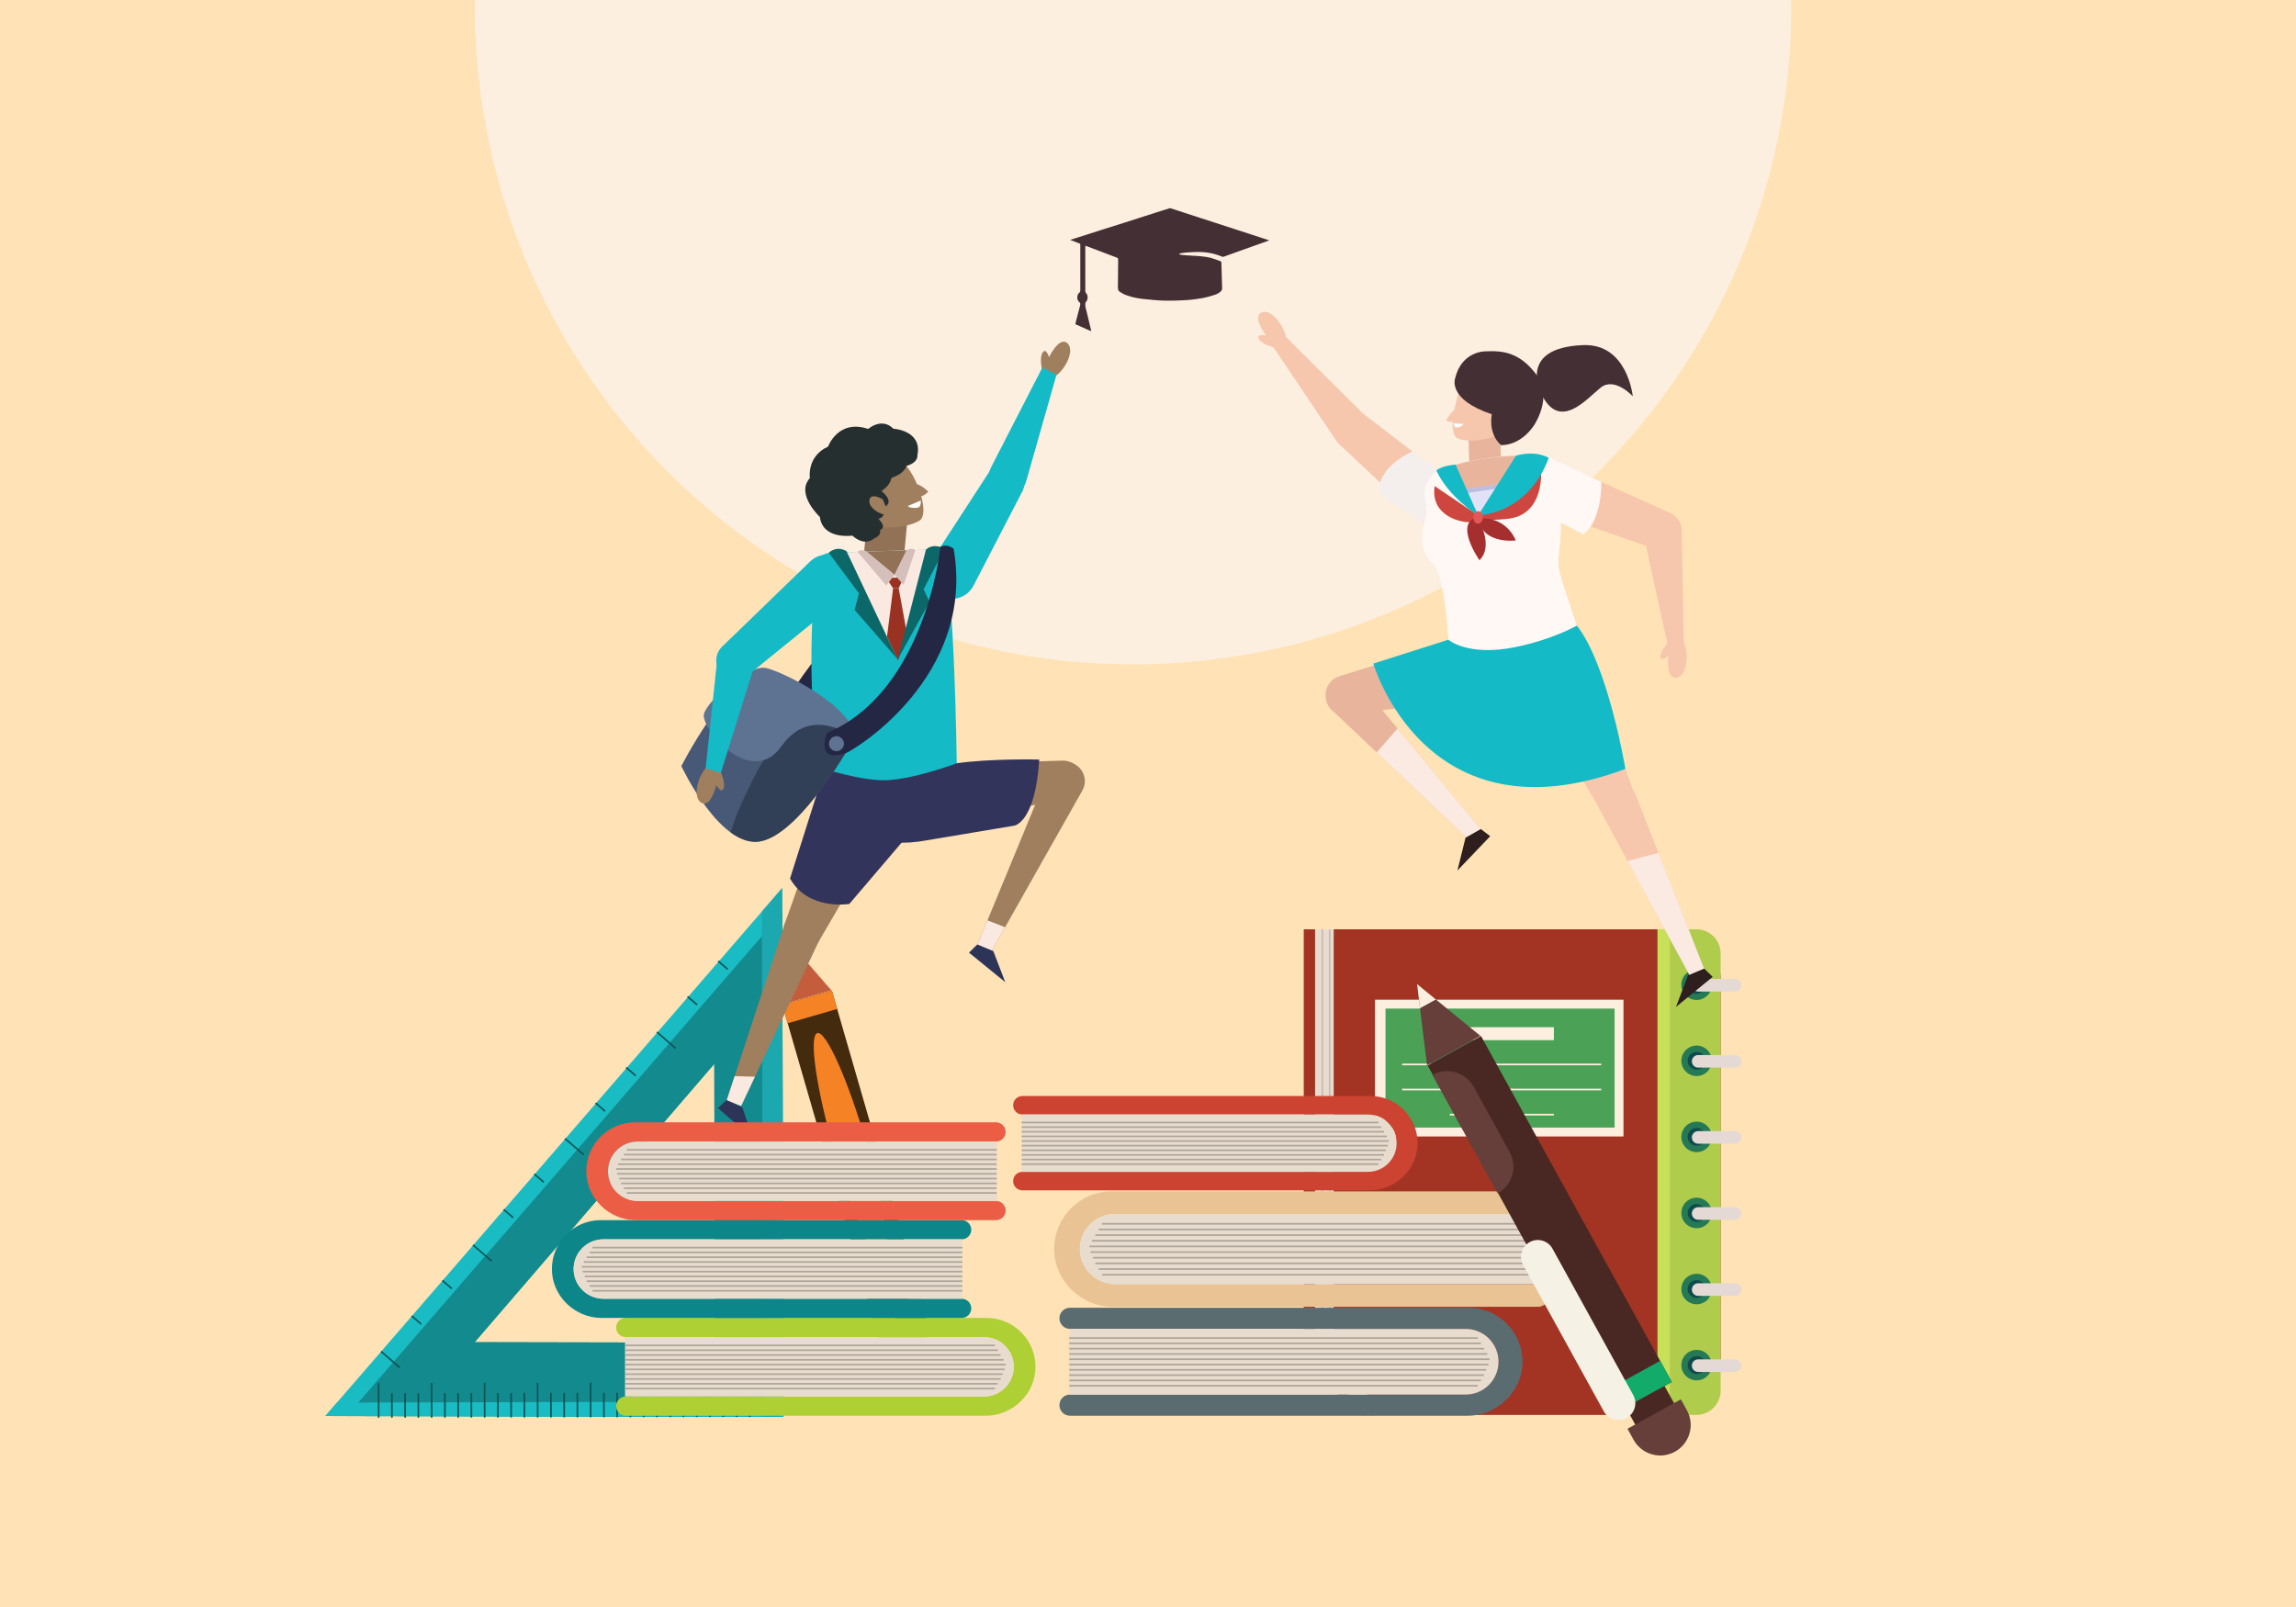 <?xml version="1.0" encoding="utf-8"?>
<!-- Generator: Adobe Illustrator 16.0.0, SVG Export Plug-In . SVG Version: 6.00 Build 0)  -->
<!DOCTYPE svg PUBLIC "-//W3C//DTD SVG 1.1//EN" "http://www.w3.org/Graphics/SVG/1.1/DTD/svg11.dtd">
<svg version="1.1" xmlns="http://www.w3.org/2000/svg" xmlns:xlink="http://www.w3.org/1999/xlink" x="0px" y="0px" width="1400px"
	 height="980px" viewBox="0 0 1400 980" enable-background="new 0 0 1400 980" xml:space="preserve">
<g id="BACKGROUND">
	<rect x="-12.728" y="-8.885" fill="#ffe2b5" width="1424.929" height="1001.95"/>
</g>
<g id="OBJECTS">
	<g>
		
			<rect x="504.305" y="604.27" transform="matrix(0.961 -0.278 0.278 0.961 -175.59 172.245)" fill="#442B0D" width="31.398" height="202.914"/>
		<polygon fill="#C45D3C" points="476.736,612.625 482.4,575.701 506.898,603.902 		"/>
		
			<rect x="477.746" y="608.033" transform="matrix(0.961 -0.278 0.278 0.961 -151.136 161.27)" fill="#F58225" width="31.398" height="11.716"/>
		
			<ellipse transform="matrix(0.961 -0.278 0.278 0.961 -174.104 171.588)" fill="#F58225" cx="518.376" cy="700.099" rx="10.075" ry="73.105"/>
		
			<rect x="531.19" y="794.001" transform="matrix(0.961 -0.278 0.278 0.961 -200.357 183.373)" fill="#F58225" width="31.398" height="9.373"/>
		<path fill="#442B0D" d="M563.271,798.828l-30.162,8.723l2.968,10.262c1.285,4.443,5.929,7.004,10.372,5.719l14.071-4.069
			c4.443-1.285,7.004-5.93,5.719-10.372L563.271,798.828z"/>
		<polygon fill="#0A4C5C" points="491.996,586.748 482.4,575.701 480.182,590.165 		"/>
	</g>
	<g>
		<path fill="#A33423" d="M850.471,862.85h150.431c16.568,0,30-13.431,30-30V596.703c0-16.568-13.432-30-30-30H794.971V807.35
			C794.971,838.002,819.819,862.85,850.471,862.85z"/>
		<path fill="#E8DCCF" d="M857.381,862.85h150.431c16.568,0,30-13.431,30-30V596.703c0-16.568-13.432-30-30-30H801.881V807.35
			C801.881,838.002,826.729,862.85,857.381,862.85z"/>
		<path fill="none" stroke="#C9BAB5" stroke-miterlimit="10" d="M806.323,566.703v268.753c0,15.13,12.265,27.394,27.394,27.394"/>
		<path fill="none" stroke="#C9BAB5" stroke-miterlimit="10" d="M810.766,566.703v268.753c0,15.13,12.265,27.394,27.394,27.394"/>
		<path fill="#A33423" d="M868.733,862.85h150.431c16.568,0,30-13.431,30-30V596.703c0-16.568-13.432-30-30-30H813.233V807.35
			C813.233,838.002,838.081,862.85,868.733,862.85z"/>
		<path fill="#AFCC4C" d="M1018.562,566.703h15.795c8.178,0,14.808,6.63,14.808,14.808v266.532c0,8.178-6.63,14.807-14.808,14.807
			h-15.795V566.703z"/>
		<circle fill="#257955" cx="1034.516" cy="600.514" r="9.292"/>
		<circle fill="#0F4B4C" cx="1034.517" cy="600.514" r="5.446"/>
		<path fill="#E5D9D6" d="M1035.478,596.989h22.428c2.123,0,3.845,1.721,3.845,3.845c0,2.123-1.722,3.845-3.845,3.845h-22.428
			c-2.123,0-3.845-1.722-3.845-3.845C1031.633,598.71,1033.354,596.989,1035.478,596.989z"/>
		<circle fill="#257955" cx="1034.516" cy="646.909" r="9.292"/>
		<circle fill="#0F4B4C" cx="1034.517" cy="646.909" r="5.446"/>
		<path fill="#E5D9D6" d="M1035.478,643.385h22.428c2.123,0,3.845,1.722,3.845,3.846c0,2.123-1.722,3.844-3.845,3.844h-22.428
			c-2.123,0-3.845-1.721-3.845-3.844C1031.633,645.106,1033.354,643.385,1035.478,643.385z"/>
		<circle fill="#257955" cx="1034.516" cy="693.306" r="9.292"/>
		<circle fill="#0F4B4C" cx="1034.517" cy="693.306" r="5.446"/>
		<path fill="#E5D9D6" d="M1035.478,689.781h22.428c2.123,0,3.845,1.722,3.845,3.845c0,2.124-1.722,3.845-3.845,3.845h-22.428
			c-2.123,0-3.845-1.721-3.845-3.845C1031.633,691.503,1033.354,689.781,1035.478,689.781z"/>
		<circle fill="#257955" cx="1034.516" cy="739.702" r="9.292"/>
		<circle fill="#0F4B4C" cx="1034.517" cy="739.702" r="5.446"/>
		<path fill="#E5D9D6" d="M1035.478,736.178h22.428c2.123,0,3.845,1.722,3.845,3.845c0,2.124-1.722,3.845-3.845,3.845h-22.428
			c-2.123,0-3.845-1.721-3.845-3.845C1031.633,737.899,1033.354,736.178,1035.478,736.178z"/>
		<circle fill="#257955" cx="1034.516" cy="786.099" r="9.292"/>
		<circle fill="#0F4B4C" cx="1034.517" cy="786.099" r="5.446"/>
		<path fill="#E5D9D6" d="M1035.478,782.574h22.428c2.123,0,3.845,1.722,3.845,3.845s-1.722,3.845-3.845,3.845h-22.428
			c-2.123,0-3.845-1.722-3.845-3.845S1033.354,782.574,1035.478,782.574z"/>
		<circle fill="#257955" cx="1034.516" cy="832.495" r="9.292"/>
		<circle fill="#0F4B4C" cx="1034.517" cy="832.495" r="5.446"/>
		<path fill="#E5D9D6" d="M1035.478,828.971h22.428c2.123,0,3.845,1.722,3.845,3.845s-1.722,3.845-3.845,3.845h-22.428
			c-2.123,0-3.845-1.722-3.845-3.845S1033.354,828.971,1035.478,828.971z"/>
		<rect x="1010.664" y="566.703" fill="#C6E058" width="7.897" height="296.146"/>
		<rect x="838.405" y="609.645" fill="#FCEFDF" width="151.529" height="83.415"/>
		<rect x="844.822" y="615.074" fill="#4BA156" width="139.683" height="72.556"/>
		<rect x="883.321" y="626.426" fill="#FCEFDF" width="64.165" height="7.897"/>
		<line fill="none" stroke="#FCEFDF" stroke-miterlimit="10" x1="976.36" y1="649.131" x2="854.94" y2="649.131"/>
		<line fill="none" stroke="#FCEFDF" stroke-miterlimit="10" x1="976.36" y1="664.432" x2="854.94" y2="664.432"/>
		<line fill="none" stroke="#FCEFDF" stroke-miterlimit="10" x1="947.486" y1="679.732" x2="884.049" y2="679.732"/>
	</g>
	<g>
		<path fill="#19BCC3" d="M198.363,863.531l279.273,0.524l-0.691-322.474L198.363,863.531z M435.908,818.784l-146.424-0.298
			l146.06-169.67L435.908,818.784z"/>
		<path fill="#138A8E" d="M211.368,863.556l266.268,0.5l-0.658-307.457L211.368,863.556z M435.908,818.784l-146.424-0.298
			l146.06-169.67L435.908,818.784z"/>
		<polygon fill="#19BCC3" points="477.636,864.056 198.363,863.532 205.461,855.329 477.616,854.746 		"/>
		<polygon fill="#1BA8AF" points="464.559,555.896 476.945,541.582 477.636,864.056 465.219,864.032 		"/>
		<g>
			<g>
				<g>
					<line fill="none" stroke="#0A5656" stroke-miterlimit="10" x1="457.093" y1="842.98" x2="457.138" y2="864.1"/>
				</g>
				<g>
					<line fill="none" stroke="#0A5656" stroke-miterlimit="10" x1="449.026" y1="849.214" x2="449.058" y2="864.116"/>
				</g>
				<g>
					<line fill="none" stroke="#0A5656" stroke-miterlimit="10" x1="440.945" y1="849.23" x2="440.978" y2="864.134"/>
				</g>
				<g>
					<line fill="none" stroke="#0A5656" stroke-miterlimit="10" x1="432.865" y1="849.248" x2="432.897" y2="864.151"/>
				</g>
				<g>
					<line fill="none" stroke="#0A5656" stroke-miterlimit="10" x1="424.771" y1="843.05" x2="424.816" y2="864.168"/>
				</g>
				<g>
					<line fill="none" stroke="#0A5656" stroke-miterlimit="10" x1="416.704" y1="849.283" x2="416.736" y2="864.186"/>
				</g>
				<g>
					<line fill="none" stroke="#0A5656" stroke-miterlimit="10" x1="408.624" y1="849.3" x2="408.655" y2="864.203"/>
				</g>
				<g>
					<line fill="none" stroke="#0A5656" stroke-miterlimit="10" x1="400.543" y1="849.317" x2="400.575" y2="864.221"/>
				</g>
				<g>
					<line fill="none" stroke="#0A5656" stroke-miterlimit="10" x1="392.449" y1="843.119" x2="392.495" y2="864.238"/>
				</g>
				<g>
					<line fill="none" stroke="#0A5656" stroke-miterlimit="10" x1="384.382" y1="849.352" x2="384.414" y2="864.255"/>
				</g>
				<g>
					<line fill="none" stroke="#0A5656" stroke-miterlimit="10" x1="376.302" y1="849.369" x2="376.333" y2="864.272"/>
				</g>
				<g>
					<line fill="none" stroke="#0A5656" stroke-miterlimit="10" x1="368.221" y1="849.387" x2="368.253" y2="864.29"/>
				</g>
				<g>
					<line fill="none" stroke="#0A5656" stroke-miterlimit="10" x1="360.127" y1="843.188" x2="360.173" y2="864.307"/>
				</g>
				<g>
					<line fill="none" stroke="#0A5656" stroke-miterlimit="10" x1="352.061" y1="849.421" x2="352.092" y2="864.324"/>
				</g>
				<g>
					<line fill="none" stroke="#0A5656" stroke-miterlimit="10" x1="343.98" y1="849.438" x2="344.012" y2="864.342"/>
				</g>
				<g>
					<line fill="none" stroke="#0A5656" stroke-miterlimit="10" x1="335.899" y1="849.456" x2="335.932" y2="864.359"/>
				</g>
				<g>
					<line fill="none" stroke="#0A5656" stroke-miterlimit="10" x1="327.806" y1="843.258" x2="327.851" y2="864.376"/>
				</g>
				<g>
					<line fill="none" stroke="#0A5656" stroke-miterlimit="10" x1="319.738" y1="849.49" x2="319.771" y2="864.394"/>
				</g>
				<g>
					<line fill="none" stroke="#0A5656" stroke-miterlimit="10" x1="311.658" y1="849.508" x2="311.69" y2="864.411"/>
				</g>
				<g>
					<line fill="none" stroke="#0A5656" stroke-miterlimit="10" x1="303.578" y1="849.525" x2="303.609" y2="864.428"/>
				</g>
				<g>
					<line fill="none" stroke="#0A5656" stroke-miterlimit="10" x1="295.484" y1="843.326" x2="295.529" y2="864.445"/>
				</g>
				<g>
					<line fill="none" stroke="#0A5656" stroke-miterlimit="10" x1="287.417" y1="849.56" x2="287.449" y2="864.463"/>
				</g>
				<g>
					<line fill="none" stroke="#0A5656" stroke-miterlimit="10" x1="279.336" y1="849.577" x2="279.368" y2="864.48"/>
				</g>
				<g>
					<line fill="none" stroke="#0A5656" stroke-miterlimit="10" x1="271.256" y1="849.595" x2="271.288" y2="864.497"/>
				</g>
				<g>
					<line fill="none" stroke="#0A5656" stroke-miterlimit="10" x1="263.162" y1="843.396" x2="263.207" y2="864.515"/>
				</g>
				<g>
					<line fill="none" stroke="#0A5656" stroke-miterlimit="10" x1="255.095" y1="849.629" x2="255.126" y2="864.532"/>
				</g>
				<g>
					<line fill="none" stroke="#0A5656" stroke-miterlimit="10" x1="247.014" y1="849.646" x2="247.046" y2="864.549"/>
				</g>
				<g>
					<line fill="none" stroke="#0A5656" stroke-miterlimit="10" x1="238.934" y1="849.664" x2="238.966" y2="864.566"/>
				</g>
				<g>
					<line fill="none" stroke="#0A5656" stroke-miterlimit="10" x1="230.84" y1="843.465" x2="230.885" y2="864.584"/>
				</g>
				<g>
					<line fill="none" stroke="#0A5656" stroke-miterlimit="10" x1="243.771" y1="834.007" x2="232.366" y2="824.158"/>
				</g>
				<g>
					<line fill="none" stroke="#0A5656" stroke-miterlimit="10" x1="256.813" y1="807.492" x2="251.053" y2="802.518"/>
				</g>
				<g>
					<line fill="none" stroke="#0A5656" stroke-miterlimit="10" x1="275.501" y1="785.852" x2="269.741" y2="780.878"/>
				</g>
				<g>
					<line fill="none" stroke="#0A5656" stroke-miterlimit="10" x1="299.834" y1="769.087" x2="288.429" y2="759.237"/>
				</g>
				<g>
					<line fill="none" stroke="#0A5656" stroke-miterlimit="10" x1="312.877" y1="742.571" x2="307.117" y2="737.598"/>
				</g>
				<g>
					<line fill="none" stroke="#0A5656" stroke-miterlimit="10" x1="331.565" y1="720.932" x2="325.805" y2="715.957"/>
				</g>
				<g>
					<line fill="none" stroke="#0A5656" stroke-miterlimit="10" x1="355.898" y1="704.167" x2="344.493" y2="694.317"/>
				</g>
				<g>
					<line fill="none" stroke="#0A5656" stroke-miterlimit="10" x1="368.94" y1="677.651" x2="363.18" y2="672.677"/>
				</g>
				<g>
					<line fill="none" stroke="#0A5656" stroke-miterlimit="10" x1="387.628" y1="656.012" x2="381.868" y2="651.037"/>
				</g>
				<g>
					<line fill="none" stroke="#0A5656" stroke-miterlimit="10" x1="411.961" y1="639.246" x2="400.556" y2="629.397"/>
				</g>
				<g>
					<line fill="none" stroke="#0A5656" stroke-miterlimit="10" x1="425.004" y1="612.731" x2="419.244" y2="607.757"/>
				</g>
				<g>
					<line fill="none" stroke="#0A5656" stroke-miterlimit="10" x1="443.692" y1="591.091" x2="437.932" y2="586.117"/>
				</g>
			</g>
		</g>
	</g>
	<g>
		<defs>
			<rect id="SVGID_1_" x="238.068" y="-8.885" width="995.932" height="516.449"/>
		</defs>
		<clipPath id="SVGID_2_">
			<use xlink:href="#SVGID_1_"  overflow="visible"/>
		</clipPath>
		<circle clip-path="url(#SVGID_2_)" fill="#FCEFDF" cx="690.874" cy="3.77" r="401.39"/>
	</g>
	<g>
		<path fill="#242744" d="M502.028,395.789c0,0-23.936,28.083-25.938,42.028l20.525,2.495L502.028,395.789z"/>
		<path fill="#A07F5E" d="M478.302,563.934l29.143-82.364c4.058-11.171,16.933-16.324,27.578-11.038l0,0
			c10.198,5.064,14.082,17.632,8.52,27.567l-44.459,76.29c-3.514,6.277-9.995,8.831-16.176,5.15l0,0
			C477.635,576.4,476.207,569.701,478.302,563.934z"/>
		<path fill="#A07F5E" d="M451.917,674.469l-8.803-3.504l35.188-107.031c2.42-7.359,11.208-10.362,17.625-6.023l0,0
			c4.767,3.224,6.473,9.439,4.02,14.645L451.917,674.469z"/>
		<polygon fill="#FAE9E1" points="451.916,674.469 443.113,670.965 447.946,656.264 460.339,656.599 		"/>
		<polygon fill="#2C3458" points="452.62,675.293 459.212,694.472 437.766,675.692 443.003,670.91 		"/>
		<path fill="#A07F5E" d="M649.03,486.771l-85.958,19.166c-11.634,2.429-22.792-5.807-23.9-17.641l0,0
			c-1.061-11.336,7.582-21.253,18.957-21.753l89.079-2.668c7.187-0.315,11.958,4.173,12.082,11.366l0,0
			C659.396,481.377,655.037,485.518,649.03,486.771z"/>
		<path fill="#A07F5E" d="M604.534,580.184l-8.52-4.145L639.012,471.9c2.957-7.161,11.942-9.507,18.022-4.705l0,0
			c4.516,3.566,5.758,9.892,2.927,14.901L604.534,580.184z"/>
		<polygon fill="#FAE9E1" points="612.856,565.455 604.534,580.184 596.014,576.039 602.117,561.257 		"/>
		<polygon fill="#2C3458" points="605.675,580.012 612.95,598.943 590.846,580.943 595.909,575.977 		"/>
		
			<rect x="527.496" y="316.522" transform="matrix(0.996 0.091 -0.091 0.996 32.251 -47.879)" fill="#917256" width="24.498" height="24.498"/>
		<path fill="#A07F5E" d="M551.583,282.807c9.242,10.486,14.708,30.808,9.357,34.457c-9.548,6.511-38.036,6.75-44.614-5.873
			c-6.578-12.624-3.603-27.186,6.646-32.526C533.221,273.523,542.171,272.128,551.583,282.807z"/>
		<path fill="#FFFFFF" d="M553.584,308.566l7.915-3.37c0,0,0.142,3.508-1.239,4.141S554.531,309.966,553.584,308.566z"/>
		<path fill="#A07F5E" d="M556.834,295.018c0,0,3.024-0.997,9.16,4.721c0,0-1.853,2.608-5.727,3.352L556.834,295.018z"/>
		<path fill="#A07F5E" d="M635.287,225.106c0,0-1.583-7.439,0.555-10.279c2.139-2.84,3.794,3.003,3.794,3.003
			s6.041-12.568,10.962-8.744s-0.194,15.664-7.545,20.662L635.287,225.106z"/>
		<path fill="#14BAC6" d="M644.217,228.479l-18.502,65.017c-2.023,7.11-10.102,10.529-16.614,7.03l0,0
			c-5.561-2.987-7.704-9.877-4.818-15.491l31.28-60.866L644.217,228.479z"/>
		<path fill="#14BAC6" d="M623.363,299.696l-29.783,57.469c-4.056,7.826-13.978,10.447-21.369,5.644l0,0
			c-6.907-4.488-8.868-13.726-4.38-20.633l35.268-54.276c3.532-5.436,10.802-6.979,16.238-3.447l0,0
			C624.399,287.742,626.141,294.335,623.363,299.696z"/>
		<path fill="#32345B" d="M563.861,497.314l-45.978,53.934c0,0-25.056,4.231-36.149-15.506l22.897-72.243L563.861,497.314z"/>
		<path fill="#32345B" d="M503.266,469.561c0,0,3.92,53.985,62.155,42.833l53.036-8.879c0,0,12.794-1.692,15.233-40.32
			c0,0-29.098-0.71-50.297,2.261C583.393,465.455,522.514,451.906,503.266,469.561z"/>
		<path fill="#14BAC6" d="M496.969,346.491c-0.821,19.86-5.761,68.721,2.612,121.541c0,0,25.538,8.268,40.495,7.784
			c17.45-0.564,43.316-10.36,43.316-10.36c-1.788-109.486-7.843-130.587-7.843-130.587l-69.092,2.234
			C501.322,337.268,497.181,341.357,496.969,346.491z"/>
		<path fill="#475977" d="M520.979,450.041c0,0-31.418,56.997-56.442,62.842s-49.077-45.704-49.077-45.704
			s27.01-52.975,47.293-55.842C483.037,408.47,514.352,437.603,520.979,450.041z"/>
		<path fill="#314056" d="M445.572,507.677c1.894-7.17,6.088-17.367,13.29-31.861c27.689-55.728,57.822-31.002,57.822-31.002
			c0.625,0.398,1.2,0.82,1.752,1.252c1.05,1.448,1.91,2.788,2.542,3.975c0,0-31.418,56.997-56.442,62.842
			C458.012,514.407,451.555,512.024,445.572,507.677z"/>
		<path fill="#5E7391" d="M520.979,450.041c0,0-26.15-21.092-44.519,5.08c-18.369,26.172-49.434-11.177-47.245-19.685
			c2.188-8.508,27.506-30.24,37.782-28.085C477.273,409.505,521.247,431.286,520.979,450.041z"/>
		
			<ellipse transform="matrix(-0.789 -0.615 0.615 -0.789 514.261 1069.204)" fill="#242744" cx="440.797" cy="446.263" rx="5.69" ry="2.54"/>
		<path fill="#A07F5E" d="M439.404,470.718c0,0,3.187,6.906,1.729,10.148c-1.459,3.242-4.364-2.091-4.364-2.091
			s-3.117,13.591-8.761,10.949c-5.644-2.643-3.269-15.32,2.797-21.818L439.404,470.718z"/>
		<path fill="#14BAC6" d="M430.275,468.529l7.144-67.22c0.781-7.351,8.159-12.097,15.172-9.76l0,0
			c5.988,1.995,9.275,8.419,7.389,14.442L439.538,471.3L430.275,468.529z"/>
		<path fill="#14BAC6" d="M455.775,411.997l58.048-47.119c6.833-5.546,7.445-15.756,1.324-22.079l0,0
			c-5.762-5.952-15.258-6.105-21.209-0.344l-53.626,51.916c-4.658,4.509-4.778,11.94-0.269,16.598l0,0
			C444.242,415.306,451.047,415.751,455.775,411.997z"/>
		<polygon fill="#FAE9E1" points="547.378,402.128 571.54,334.98 512.078,336.904 		"/>
		<polygon fill="#993223" points="542.424,352.415 549.219,352.161 550.281,353.947 547.968,358.683 544.584,358.809 
			541.251,353.787 		"/>
		<polygon fill="#993223" points="544.584,358.809 540.85,388.326 547.595,402.84 553.019,386.452 547.968,358.683 		"/>
		<polygon fill="#917256" points="528.344,336.378 545.454,350.611 552.83,335.586 		"/>
		<path fill="#D4BFBA" d="M545.454,350.611l-5.073,6.416l-17.583-20.58c0,0,3.09-2.113,5.547-0.069L545.454,350.611z"/>
		<path fill="#D4BFBA" d="M552.83,335.586l-7.375,15.025l5.536,6.02l7.175-21.218C558.165,335.413,555.821,333.527,552.83,335.586z"
			/>
		<path fill="#0C6868" d="M516.146,336.097l31.232,66.031l-26.281-30.219l2.649-10.057l-18.405-24.754
			C505.341,337.099,509.813,332.422,516.146,336.097z"/>
		<path fill="#0C6868" d="M564.603,335.205l-17.225,66.923l19.407-35.023l-3.588-7.832l12.86-24.677
			C576.057,334.596,569.333,330.706,564.603,335.205z"/>
		<path fill="#242744" d="M573.418,333.529c0,0-8.858,88.065-69.179,113.452c0,0-7.585,18.554,11.204,12.438
			c4.962-1.615,79.614-46.583,66.038-124.79C581.481,334.629,577.627,331.255,573.418,333.529z"/>
		<path fill="#262F30" d="M559.409,277.565c0,0,0.79,4.464-6.719,6.572c0,0-0.631,4.44-9.132,7.297c0,0-0.516,4.614-6.114,7.981
			c0,0,7.846,6.033,2.582,9.307c0,0-0.28,7.549-4.496,7.544c0,0,5.725,5.178,1.042,6.941c0,0,1.153,3.341-3.25,4.903
			c0,0-5.443,5.82-13.598-1.475c0,0-18,2.705-19.827-11.414c0,0-14.924-13.871-6.075-23.642c0,0-2.039-13.289,11.096-19.21
			c0,0,6.075-16.977,24.472-10.79c0,0,8.251-7.302,15.333-0.144C544.724,261.435,562.414,262.385,559.409,277.565z"/>
		<path fill="#A07F5E" d="M538.27,304.509c0,0-7.604-4.616-8.166,0.7s9.113,10.065,11.943,8.361L538.27,304.509z"/>
		<circle fill="#5E7391" cx="510.05" cy="453.542" r="4.554"/>
	</g>
	<g>
		<path fill="#AED034" d="M381.549,851.666h218.115c9.907,0,18.258-7.798,18.484-17.702c0.118-5.172-1.932-9.867-5.304-13.24
			c-3.28-3.279-7.811-5.309-12.816-5.309H381.549c-3.229,0-5.847-2.618-5.847-5.847c0-3.229,2.618-5.847,5.847-5.847h220.035
			c8.238,0,15.687,3.338,21.083,8.735c5.352,5.351,8.679,12.726,8.735,20.876c0.112,16.515-13.832,30.026-30.347,30.026H381.549
			c-3.229,0-5.847-2.618-5.847-5.847C375.703,854.283,378.32,851.666,381.549,851.666z"/>
		<path fill="#E8DCCF" d="M381.111,815.415v36.251h218.917c10.01,0,18.125-8.116,18.125-18.126c0-5.005-2.029-9.536-5.309-12.816
			c-3.28-3.279-7.811-5.309-12.816-5.309H381.111z"/>
		<line fill="none" stroke="#AFA59A" stroke-miterlimit="10" x1="606.653" y1="820.479" x2="381.111" y2="820.479"/>
		<line fill="none" stroke="#AFA59A" stroke-miterlimit="10" x1="608.407" y1="823.402" x2="381.111" y2="823.402"/>
		<line fill="none" stroke="#AFA59A" stroke-miterlimit="10" x1="610.161" y1="826.325" x2="381.111" y2="826.325"/>
		<line fill="none" stroke="#AFA59A" stroke-miterlimit="10" x1="611.915" y1="829.249" x2="381.111" y2="829.249"/>
		<line fill="none" stroke="#AFA59A" stroke-miterlimit="10" x1="613.182" y1="832.172" x2="381.111" y2="832.172"/>
		<line fill="none" stroke="#AFA59A" stroke-miterlimit="10" x1="612.598" y1="835.096" x2="381.111" y2="835.096"/>
		<line fill="none" stroke="#AFA59A" stroke-miterlimit="10" x1="611.331" y1="838.02" x2="381.111" y2="838.02"/>
		<line fill="none" stroke="#AFA59A" stroke-miterlimit="10" x1="610.161" y1="840.942" x2="381.111" y2="840.942"/>
		<line fill="none" stroke="#AFA59A" stroke-miterlimit="10" x1="608.407" y1="843.866" x2="381.111" y2="843.866"/>
		<line fill="none" stroke="#AFA59A" stroke-miterlimit="10" x1="606.653" y1="846.789" x2="381.111" y2="846.789"/>
	</g>
	<g>
		<path fill="#0C8689" d="M586.379,792.027H368.264c-9.907,0-18.258-7.797-18.484-17.701c-0.118-5.173,1.932-9.867,5.304-13.24
			c3.28-3.28,7.811-5.309,12.816-5.309h218.479c3.229,0,5.847-2.618,5.847-5.847c0-3.229-2.618-5.847-5.847-5.847H366.345
			c-8.238,0-15.687,3.338-21.083,8.734c-5.352,5.352-8.679,12.727-8.735,20.877c-0.112,16.515,13.832,30.026,30.347,30.026h219.506
			c3.229,0,5.847-2.618,5.847-5.848C592.226,794.646,589.608,792.027,586.379,792.027z"/>
		<path fill="#E8DCCF" d="M586.818,755.777v36.25H367.9c-10.01,0-18.125-8.115-18.125-18.125c0-5.005,2.029-9.536,5.309-12.816
			c3.28-3.28,7.811-5.309,12.816-5.309H586.818z"/>
		<line fill="none" stroke="#AFA59A" stroke-miterlimit="10" x1="361.275" y1="760.841" x2="586.818" y2="760.841"/>
		<line fill="none" stroke="#AFA59A" stroke-miterlimit="10" x1="359.521" y1="763.764" x2="586.818" y2="763.764"/>
		<line fill="none" stroke="#AFA59A" stroke-miterlimit="10" x1="357.768" y1="766.688" x2="586.818" y2="766.688"/>
		<line fill="none" stroke="#AFA59A" stroke-miterlimit="10" x1="356.013" y1="769.61" x2="586.818" y2="769.61"/>
		<line fill="none" stroke="#AFA59A" stroke-miterlimit="10" x1="354.747" y1="772.534" x2="586.818" y2="772.534"/>
		<line fill="none" stroke="#AFA59A" stroke-miterlimit="10" x1="355.331" y1="775.458" x2="586.818" y2="775.458"/>
		<line fill="none" stroke="#AFA59A" stroke-miterlimit="10" x1="356.598" y1="778.381" x2="586.818" y2="778.381"/>
		<line fill="none" stroke="#AFA59A" stroke-miterlimit="10" x1="357.768" y1="781.305" x2="586.818" y2="781.305"/>
		<line fill="none" stroke="#AFA59A" stroke-miterlimit="10" x1="359.521" y1="784.228" x2="586.818" y2="784.228"/>
		<line fill="none" stroke="#AFA59A" stroke-miterlimit="10" x1="361.275" y1="787.151" x2="586.818" y2="787.151"/>
	</g>
	<g>
		<path fill="#EB5D45" d="M607.335,732.39H389.22c-9.907,0-18.259-7.797-18.485-17.701c-0.118-5.173,1.932-9.868,5.304-13.24
			c3.28-3.28,7.812-5.309,12.816-5.309h218.479c3.229,0,5.847-2.618,5.847-5.848c0-3.229-2.618-5.847-5.847-5.847H387.301
			c-8.238,0-15.687,3.339-21.084,8.735c-5.352,5.352-8.679,12.727-8.734,20.877c-0.112,16.515,13.832,30.026,30.347,30.026h219.506
			c3.229,0,5.847-2.618,5.847-5.848C613.182,735.008,610.564,732.39,607.335,732.39z"/>
		<path fill="#E8DCCF" d="M607.774,696.14v36.25H388.856c-10.01,0-18.125-8.115-18.125-18.125c0-5.005,2.029-9.536,5.309-12.816
			c3.28-3.28,7.812-5.309,12.816-5.309H607.774z"/>
		<line fill="none" stroke="#AFA59A" stroke-miterlimit="10" x1="382.231" y1="701.202" x2="607.774" y2="701.202"/>
		<line fill="none" stroke="#AFA59A" stroke-miterlimit="10" x1="380.478" y1="704.126" x2="607.774" y2="704.126"/>
		<line fill="none" stroke="#AFA59A" stroke-miterlimit="10" x1="378.724" y1="707.05" x2="607.774" y2="707.05"/>
		<line fill="none" stroke="#AFA59A" stroke-miterlimit="10" x1="376.969" y1="709.973" x2="607.774" y2="709.973"/>
		<line fill="none" stroke="#AFA59A" stroke-miterlimit="10" x1="375.703" y1="712.896" x2="607.774" y2="712.896"/>
		<line fill="none" stroke="#AFA59A" stroke-miterlimit="10" x1="376.287" y1="715.819" x2="607.774" y2="715.819"/>
		<line fill="none" stroke="#AFA59A" stroke-miterlimit="10" x1="377.554" y1="718.743" x2="607.774" y2="718.743"/>
		<line fill="none" stroke="#AFA59A" stroke-miterlimit="10" x1="378.724" y1="721.667" x2="607.774" y2="721.667"/>
		<line fill="none" stroke="#AFA59A" stroke-miterlimit="10" x1="380.478" y1="724.59" x2="607.774" y2="724.59"/>
		<line fill="none" stroke="#AFA59A" stroke-miterlimit="10" x1="382.231" y1="727.514" x2="607.774" y2="727.514"/>
	</g>
	<g>
		<path fill="#5A6C70" d="M652.451,850.446h240.862c10.939,0,20.162-8.61,20.412-19.548c0.13-5.712-2.133-10.896-5.857-14.621
			c-3.622-3.622-8.626-5.862-14.153-5.862H652.451c-3.566,0-6.457-2.891-6.457-6.456c0-3.566,2.891-6.457,6.457-6.457h242.981
			c9.098,0,17.323,3.687,23.282,9.646c5.91,5.909,9.585,14.053,9.646,23.054c0.124,18.237-15.273,33.157-33.511,33.157H652.451
			c-3.566,0-6.457-2.891-6.457-6.457C645.994,853.337,648.885,850.446,652.451,850.446z"/>
		<path fill="#E8DCCF" d="M651.966,810.415v40.031h241.748c11.054,0,20.016-8.962,20.016-20.016c0-5.526-2.24-10.53-5.862-14.153
			c-3.622-3.622-8.626-5.862-14.153-5.862H651.966z"/>
		<line fill="none" stroke="#AFA59A" stroke-miterlimit="10" x1="901.029" y1="816.007" x2="651.966" y2="816.007"/>
		<line fill="none" stroke="#AFA59A" stroke-miterlimit="10" x1="902.967" y1="819.234" x2="651.966" y2="819.234"/>
		<line fill="none" stroke="#AFA59A" stroke-miterlimit="10" x1="904.903" y1="822.463" x2="651.966" y2="822.463"/>
		<line fill="none" stroke="#AFA59A" stroke-miterlimit="10" x1="906.841" y1="825.691" x2="651.966" y2="825.691"/>
		<line fill="none" stroke="#AFA59A" stroke-miterlimit="10" x1="908.239" y1="828.92" x2="651.966" y2="828.92"/>
		<line fill="none" stroke="#AFA59A" stroke-miterlimit="10" x1="907.594" y1="832.148" x2="651.966" y2="832.148"/>
		<line fill="none" stroke="#AFA59A" stroke-miterlimit="10" x1="906.195" y1="835.376" x2="651.966" y2="835.376"/>
		<line fill="none" stroke="#AFA59A" stroke-miterlimit="10" x1="904.903" y1="838.604" x2="651.966" y2="838.604"/>
		<line fill="none" stroke="#AFA59A" stroke-miterlimit="10" x1="902.967" y1="841.833" x2="651.966" y2="841.833"/>
		<line fill="none" stroke="#AFA59A" stroke-miterlimit="10" x1="901.029" y1="845.062" x2="651.966" y2="845.062"/>
	</g>
	<g>
		<path fill="#E9C394" d="M937.743,783.122H680.262c-11.695,0-21.554-9.204-21.821-20.896c-0.14-6.106,2.28-11.648,6.261-15.63
			c3.872-3.872,9.221-6.267,15.129-6.267h257.911c3.812,0,6.901-3.091,6.901-6.902s-3.09-6.902-6.901-6.902H677.996
			c-9.725,0-18.519,3.941-24.889,10.312c-6.317,6.317-10.246,15.023-10.311,24.646c-0.133,19.495,16.328,35.444,35.824,35.444
			h259.123c3.812,0,6.901-3.09,6.901-6.902C944.645,786.212,941.555,783.122,937.743,783.122z"/>
		<path fill="#E8DCCF" d="M938.261,740.329v42.793H679.832c-11.816,0-21.396-9.58-21.396-21.396c0-5.908,2.395-11.258,6.267-15.13
			s9.221-6.267,15.129-6.267H938.261z"/>
		<line fill="none" stroke="#AFA59A" stroke-miterlimit="10" x1="672.012" y1="746.306" x2="938.261" y2="746.306"/>
		<line fill="none" stroke="#AFA59A" stroke-miterlimit="10" x1="669.941" y1="749.757" x2="938.261" y2="749.757"/>
		<line fill="none" stroke="#AFA59A" stroke-miterlimit="10" x1="667.871" y1="753.208" x2="938.261" y2="753.208"/>
		<line fill="none" stroke="#AFA59A" stroke-miterlimit="10" x1="665.8" y1="756.659" x2="938.261" y2="756.659"/>
		<line fill="none" stroke="#AFA59A" stroke-miterlimit="10" x1="664.305" y1="760.11" x2="938.261" y2="760.11"/>
		<line fill="none" stroke="#AFA59A" stroke-miterlimit="10" x1="664.995" y1="763.562" x2="938.261" y2="763.562"/>
		<line fill="none" stroke="#AFA59A" stroke-miterlimit="10" x1="666.49" y1="767.013" x2="938.261" y2="767.013"/>
		<line fill="none" stroke="#AFA59A" stroke-miterlimit="10" x1="667.871" y1="770.463" x2="938.261" y2="770.463"/>
		<line fill="none" stroke="#AFA59A" stroke-miterlimit="10" x1="669.941" y1="773.914" x2="938.261" y2="773.914"/>
		<line fill="none" stroke="#AFA59A" stroke-miterlimit="10" x1="672.012" y1="777.365" x2="938.261" y2="777.365"/>
	</g>
	<g>
		<path fill="#CC4331" d="M623.418,714.631h210.357c9.554,0,17.608-7.52,17.827-17.071c0.113-4.989-1.863-9.517-5.116-12.77
			c-3.163-3.163-7.533-5.12-12.36-5.12H623.418c-3.114,0-5.639-2.524-5.639-5.639s2.524-5.639,5.639-5.639h212.208
			c7.945,0,15.13,3.22,20.334,8.424c5.161,5.161,8.37,12.274,8.424,20.135c0.108,15.927-13.34,28.958-29.268,28.958H623.418
			c-3.114,0-5.639-2.524-5.639-5.639S620.304,714.631,623.418,714.631z"/>
		<path fill="#E8DCCF" d="M622.995,679.67v34.961h211.131c9.654,0,17.48-7.826,17.48-17.48c0-4.827-1.956-9.197-5.12-12.36
			c-3.163-3.163-7.533-5.12-12.36-5.12H622.995z"/>
		<line fill="none" stroke="#AFA59A" stroke-miterlimit="10" x1="840.516" y1="684.554" x2="622.995" y2="684.554"/>
		<line fill="none" stroke="#AFA59A" stroke-miterlimit="10" x1="842.207" y1="687.373" x2="622.995" y2="687.373"/>
		<line fill="none" stroke="#AFA59A" stroke-miterlimit="10" x1="843.898" y1="690.192" x2="622.995" y2="690.192"/>
		<line fill="none" stroke="#AFA59A" stroke-miterlimit="10" x1="845.59" y1="693.012" x2="622.995" y2="693.012"/>
		<line fill="none" stroke="#AFA59A" stroke-miterlimit="10" x1="846.812" y1="695.831" x2="622.995" y2="695.831"/>
		<line fill="none" stroke="#AFA59A" stroke-miterlimit="10" x1="846.248" y1="698.65" x2="622.995" y2="698.65"/>
		<line fill="none" stroke="#AFA59A" stroke-miterlimit="10" x1="845.026" y1="701.47" x2="622.995" y2="701.47"/>
		<line fill="none" stroke="#AFA59A" stroke-miterlimit="10" x1="843.898" y1="704.289" x2="622.995" y2="704.289"/>
		<line fill="none" stroke="#AFA59A" stroke-miterlimit="10" x1="842.207" y1="707.108" x2="622.995" y2="707.108"/>
		<line fill="none" stroke="#AFA59A" stroke-miterlimit="10" x1="840.516" y1="709.929" x2="622.995" y2="709.929"/>
	</g>
	<g>
		
			<rect x="925.995" y="625.707" transform="matrix(0.876 -0.483 0.483 0.876 -242.871 548.876)" fill="#492823" width="37.148" height="240.851"/>
		
			<rect x="980.597" y="837.796" transform="matrix(0.876 -0.483 0.483 0.876 -283.897 587.552)" fill="#12AB6A" width="37.148" height="14.704"/>
		<path fill="#663E3A" d="M913.228,727.762L913.228,727.762l-39.843-72.252l0,0c8.982-4.953,20.28-1.687,25.234,7.296l21.904,39.723
			C925.477,711.511,922.211,722.809,913.228,727.762z"/>
		
			<rect x="992.293" y="850.794" transform="matrix(0.876 -0.483 0.483 0.876 -288.877 592.241)" fill="#492823" width="27.017" height="12.756"/>
		<path fill="#663E3A" d="M1021.306,885.287L1021.306,885.287c-8.983,4.953-20.281,1.688-25.234-7.296l-3.687-6.685l32.53-17.938
			l3.687,6.685C1033.555,869.036,1030.288,880.334,1021.306,885.287z"/>
		<polygon fill="#663E3A" points="870.151,649.647 864.06,600.136 902.682,631.709 		"/>
		<polygon fill="#FCEFDE" points="864.06,600.135 865.869,614.846 875.535,609.517 		"/>
		<path fill="#F5F1E5" d="M977.922,860.669l-49.225-89.266c-2.735-4.96-0.932-11.198,4.028-13.934l0,0
			c4.96-2.735,11.198-0.932,13.934,4.028l49.225,89.266c2.735,4.96,0.932,11.198-4.028,13.934l0,0
			C986.896,867.433,980.657,865.629,977.922,860.669z"/>
	</g>
	<g>
		<path fill="#E8B59C" d="M821.762,435.437l89.69-10.259c11.962-1.584,19.884-13.224,16.967-24.933l0,0
			c-2.794-11.217-14.406-17.813-25.472-14.468l-85.73,26.409c-6.99,2.113-10.559,8.991-8.259,15.924l0,0
			C810.919,434.023,815.586,436.255,821.762,435.437z"/>
		<path fill="#E8B59C" d="M895.821,512.238l7.03-6.564l-72.805-88.225c-5.007-6.067-14.426-5.662-18.894,0.812l0,0
			c-3.317,4.809-2.636,11.318,1.606,15.334L895.821,512.238z"/>
		<polygon fill="#FBEAE2" points="902.852,505.674 895.821,512.238 839.448,458.864 852.172,444.259 		"/>
		
			<rect x="895.837" y="259.963" transform="matrix(-1 0.028 -0.028 -1 1818.467 519.029)" fill="#E8B59C" width="19.438" height="24.872"/>
		<path fill="#F6C7AD" d="M892.11,229.585c-2.701,10.324-9.319,28.611-4.845,36.475c3.397,5.969,42.889,2.622,35.516-18.599
			c-4.742-13.651,8.346-23.89-2.892-27.262C908.651,216.827,895.769,215.604,892.11,229.585z"/>
		<path fill="#FFFFFF" d="M892.388,258.513l-6.147-0.362c0,0,0.602,2.395,1.184,2.538
			C888.006,260.831,891.379,260.539,892.388,258.513z"/>
		<path fill="#F6C7AD" d="M889.084,248.681c0,0-3.004,0.573-7.435,7.682c0,0,2.347,1.264,6.352,1.267L889.084,248.681z"/>
		<path fill="#F6C7AD" d="M776.56,211.86c0,0-7.462-1.986-9.05-5.227s4.462-2.054,4.462-2.054s-8.601-11.246-2.877-13.943
			c5.724-2.698,14.091,7.375,15.236,16.327L776.56,211.86z"/>
		<path fill="#F6C7AD" d="M776.56,211.86l38.274,56.966c4.186,6.23,13.059,6.995,18.248,1.572l0,0
			c4.431-4.629,4.337-11.955-0.211-16.469l-49.309-48.947L776.56,211.86z"/>
		<path fill="#F6C7AD" d="M817.383,271.63l47.963,44.923c6.532,6.118,16.915,5.267,22.364-1.833l0,0
			c5.092-6.634,3.841-16.14-2.793-21.231l-52.132-40.011c-5.221-4.007-12.702-3.023-16.709,2.198l0,0
			C812.344,260.54,812.909,267.44,817.383,271.63z"/>
		<path fill="#F4EFED" d="M888.565,294.586l-27.345-19.283c0,0-21.265,8.982-20.546,25.167l31.247,21.339L888.565,294.586z"/>
		<path fill="#F6C7AD" d="M996.053,482.847l-30.384-85.462c-4.192-11.315-17.297-16.463-28.07-11.027l0,0
			c-10.32,5.208-14.182,17.992-8.471,28.042l45.797,78.037c3.608,6.35,10.038,8.028,16.29,4.252l0,0
			C996.547,493.467,998.218,488.689,996.053,482.847z"/>
		<path fill="#F6C7AD" d="M1030.328,594.819l8.72-4.062l-41.87-106.447c-2.88-7.32-11.961-9.854-18.215-5.084l0,0
			c-4.645,3.543-6.014,9.943-3.226,15.077L1030.328,594.819z"/>
		<polygon fill="#FBEAE2" points="1011.286,520.18 1039.048,590.758 1030.328,594.819 992.436,525.049 		"/>
		<polygon fill="#2E1E1E" points="1029.253,594.824 1021.928,614.066 1044.312,595.723 1039.156,590.695 		"/>
		<path fill="#14BAC6" d="M883.137,390.115l-45.72,14.56c0,0,31.751,109.861,153.673,64.212c0,0-10.48-63.001-29.57-87.402
			L883.137,390.115z"/>
		<path fill="#FFF8F5" d="M867.002,330.707c-0.84-5.635,2.761-14.371,3.041-18.891c-0.468-3.428-0.852-6.274-1.165-8.637
			c-0.991-7.447,3.339-14.542,10.383-17.151c6.132-2.272,14.756-4.753,26.11-6.444c26.479-3.944,40.493-0.032,40.493-0.032
			s8.315,14.383,5.466,50.679c-1.423,18.13-3.714,9.85,10.189,51.254c0,0-14.895,8.676-38.295,13.284
			c-28.4,5.592-40.088-4.654-40.088-4.654c-2.308-34.913-7.06-43.284-8.49-45.567C870.885,342.368,867.832,336.281,867.002,330.707z
			"/>
		<path fill="#F6C7AD" d="M1017.58,391.353c0,0-5.43,5.491-5.158,9.09s4.889-0.488,4.889-0.488s-1.724,14.052,4.578,13.48
			s8.417-13.495,4.873-21.794L1017.58,391.353z"/>
		<path fill="#F6C7AD" d="M1026.666,392.101l-1.229-68.619c-0.135-7.504-7.172-12.962-14.474-11.224l0,0
			c-6.233,1.483-10.131,7.687-8.761,13.947l14.85,67.873L1026.666,392.101z"/>
		<path fill="#F6C7AD" d="M1009.402,334.855l-71.663-25.023c-8.435-2.945-12.534-12.486-8.864-20.632l0,0
			c3.455-7.668,12.472-11.083,20.14-7.629l69.09,31.127c6.001,2.704,8.674,9.76,5.97,15.76l0,0
			C1021.557,334.047,1015.21,336.814,1009.402,334.855z"/>
		<path fill="#FFF8F5" d="M976.413,293.915c0,0,0.618,23.495-10.987,31.912l-30.461-15.791c-8.876-4.601-11.201-16.242-4.774-23.9
			l3.638-4.334l5.044-2.09c2.472-1.024,5.261-0.96,7.682,0.178L976.413,293.915z"/>
		<path fill="#E8B59C" d="M901.293,314.306c0,0-13.043-4.686-18.782-29.416c5.812-1.932,13.379-3.895,22.86-5.307
			c7.307-1.088,13.658-1.577,19.034-1.716C924.693,282.472,924.248,300.656,901.293,314.306z"/>
		<polygon fill="#E2E2F7" points="923.122,293.997 884.719,299.718 901.293,314.306 		"/>
		
			<rect x="886.933" y="296.899" transform="matrix(-0.989 0.147 -0.147 -0.989 1841.543 460.032)" fill="#BDBDE0" width="33.602" height="2.638"/>
		<path fill="#CD4640" d="M939.642,286.808c0,0,2.585,27.529-20.854,29.658c-23.438,2.13-17.495-2.16-17.495-2.16L939.642,286.808z"
			/>
		<path fill="#CD4640" d="M874.804,296.467l26.489,17.839c0,0,0.274,3.364-4.389,4.058
			C892.241,319.059,871.933,315.284,874.804,296.467z"/>
		<path fill="#14BAC6" d="M924.405,277.868l-23.112,36.438c0,0,30.246-0.362,43.061-35.098
			C944.354,279.208,936.76,274.355,924.405,277.868z"/>
		<path fill="#14BAC6" d="M887.552,283.345l13.741,30.961c0,0-17.834-10.831-25.474-27.374
			C875.819,286.933,878.696,284,887.552,283.345z"/>
		<path fill="#A52F2F" d="M901.491,316.173c0,0,15.802-2.366,22.805,13.401C924.296,329.575,903.731,332.273,901.491,316.173z"/>
		<path fill="#A52F2F" d="M902.096,341.641c0,0-15.816-22.694-1.319-26.236C900.776,315.405,911.419,332.623,902.096,341.641z"/>
		
			<ellipse transform="matrix(-0.999 -0.04 0.04 -0.999 1788.832 666.922)" fill="#E55757" cx="901.062" cy="315.636" rx="2.886" ry="3.817"/>
		<polygon fill="#2E1E1E" points="893.606,510.88 888.67,530.869 908.663,509.945 902.936,505.581 		"/>
		<path fill="#442F34" d="M905.897,214.27c0,0-14.509-0.461-18.612,16.37c0,0-5.018,12.877,22.355,21.981
			c0,0-2.553,11.59,5.611,18.812c0,0,11.282,0.966,20.103-11.998c0,0,11.635-17.131,1.88-30.443
			C927.054,215.1,916.781,213.687,905.897,214.27z"/>
		<path fill="#442F34" d="M940.172,240.895c0,0-16.081-28.833,25.152-30.435c27.093-1.053,30.254,31.188,30.254,31.188
			s-11.064-12.087-19.592-5.248C967.459,243.241,951.242,262.86,940.172,240.895z"/>
	</g>
	<path fill="#442F34" d="M718.988,154.864c0.076,1.278,13.017,0.644,19.338,2.397c1.95,0.541,3.829,1.335,5.751,1.984
		c0.618,0.208,0.674,0.654,0.688,1.188c0.107,4.175,0.223,8.351,0.339,12.525c0.025,0.906,0.044,1.812,0.101,2.716
		c0.051,0.813-0.248,1.469-0.821,2.011c-1.063,1.005-2.35,1.695-3.706,2.12c-2.497,0.781-5.021,1.555-7.591,2.007
		c-3.364,0.591-6.774,1.042-10.183,1.238c-4.562,0.263-9.146,0.394-13.71,0.263c-4.141-0.12-8.272-0.635-12.401-1.035
		c-3.461-0.335-6.838-1.13-10.105-2.299c-1.332-0.477-2.583-1.22-3.8-1.958c-0.9-0.546-1.249-1.439-1.235-2.545
		c0.075-5.724,0.083-11.448,0.15-17.172c0.008-0.659-0.172-0.956-0.801-1.189c-3.268-1.212-6.511-2.489-9.769-3.728
		c-3.009-1.145-6.025-2.272-9.04-3.405c-0.101-0.038-0.21-0.052-0.379-0.093c-0.022,0.197-0.058,0.358-0.058,0.52
		c-0.003,9.102-0.006,18.204,0.01,27.306c0,0.27,0.139,0.599,0.322,0.799c1.46,1.589,1.47,4.041,0.026,5.684
		c-0.194,0.221-0.324,0.56-0.349,0.855c-0.179,2.099,0.607,4.041,1.06,6.032c0.802,3.528,1.678,7.04,2.52,10.559
		c0.019,0.08,0.002,0.168,0.002,0.341c-1.033-0.454-2.017-0.88-2.995-1.317c-2.075-0.928-4.143-1.873-6.225-2.785
		c-0.387-0.169-0.464-0.345-0.356-0.752c0.952-3.583,1.881-7.171,2.811-10.759c0.066-0.255,0.095-0.52,0.132-0.781
		c0.073-0.513-0.087-0.873-0.521-1.229c-1.737-1.43-1.756-4.449-0.038-5.94c0.434-0.376,0.57-0.747,0.569-1.292
		c-0.015-7.402-0.01-14.805-0.01-22.208c0-1.899-0.011-3.799,0.009-5.699c0.004-0.412-0.106-0.611-0.518-0.762
		c-1.842-0.673-3.667-1.393-5.662-2.158c1.261-0.407,2.373-0.77,3.487-1.125c5.948-1.898,11.894-3.8,17.844-5.69
		c4.058-1.289,8.125-2.547,12.18-3.841c6.048-1.93,12.088-3.884,18.133-5.821c2.962-0.949,5.928-1.887,8.897-2.815
		c0.21-0.065,0.479-0.062,0.689,0.006c5.96,1.927,11.915,3.869,17.873,5.804c2.827,0.918,5.659,1.824,8.487,2.744
		c4.633,1.507,9.264,3.024,13.896,4.533c4.657,1.517,9.315,3.027,13.973,4.542c1.924,0.626,3.846,1.257,5.945,1.944
		c-1.361,0.494-2.556,0.934-3.754,1.362c-4.405,1.572-8.813,3.135-13.217,4.711c-3.635,1.301-7.264,2.621-10.901,3.915
		c-0.222,0.079-0.531,0.083-0.744-0.008c-5.555-2.386-11.379-3.149-17.364-2.842C724.464,153.898,719.826,154.123,718.988,154.864z"
		/>
</g>
</svg>
